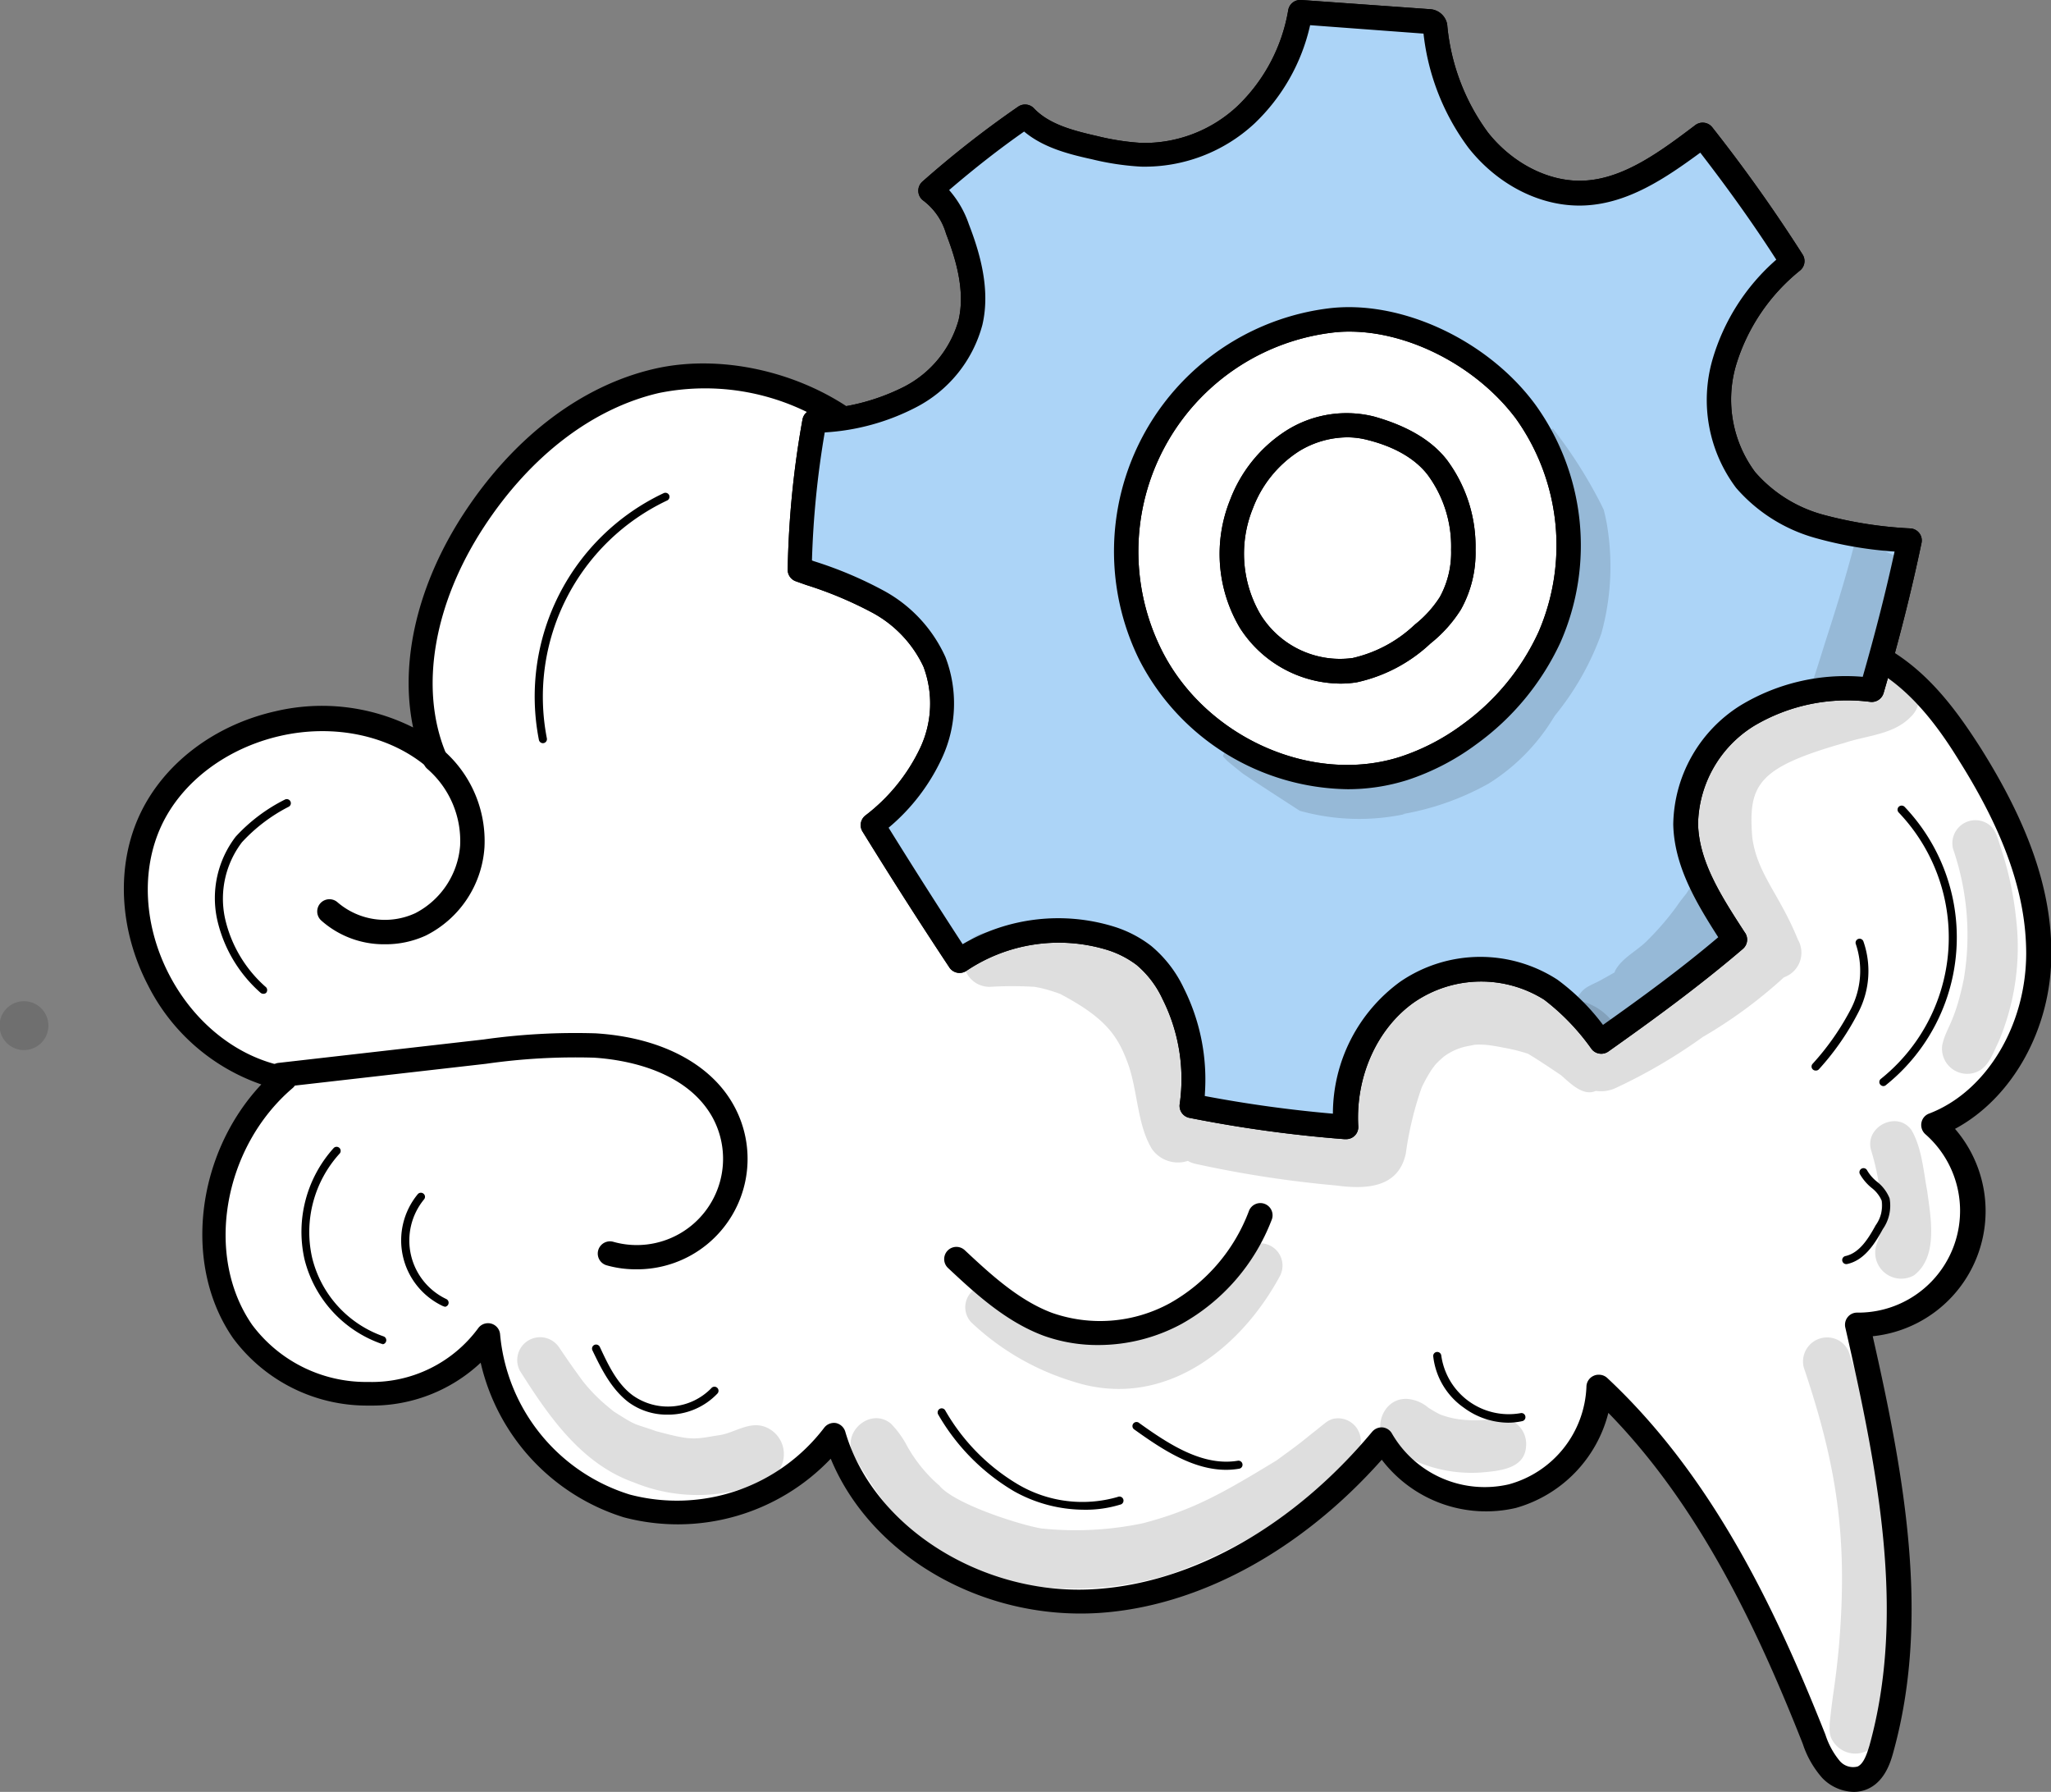 <svg xmlns="http://www.w3.org/2000/svg" viewBox="0 0 221.58 193.56"><rect x="0" y="0" width="221.58" height="193.56" fill="#808080" stroke="none"/><defs><style>.cls-1{fill:#fff;}.cls-2{fill:#acd4f7;}.cls-3{opacity:0.13;}</style></defs><g id="Layer_2" data-name="Layer 2"><g id="Layer_1-2" data-name="Layer 1"><path class="cls-1" d="M191.88,70c4-1.66,8.78-.59,12.39,1.83s6.26,6,8.58,9.7c4.08,6.5,7.44,13.82,7.41,21.5s-4.16,15.74-11.34,18.49a12.3,12.3,0,0,1-8.28,21.58c3.49,15.16,6.72,31,2.59,45.83-.34,1.22-.83,2.55-2,3.09a3.18,3.18,0,0,1-3.44-.87,9.37,9.37,0,0,1-1.83-3.28c-5.53-13.93-12.29-27.82-23.25-38.05a12.44,12.44,0,0,1-23.38,5.66c-7.78,9.29-18.68,16.64-30.77,17.43s-25-6.34-28.44-18a20.72,20.72,0,0,1-37.4-10.76c-6.5,9-20.77,7.94-26.55-.38S23.09,123,30.8,116.45c-11.92-2.11-19.63-16.9-14.53-27.87S37.65,74,46.94,81.7c-3.44-8.32-.64-18.05,4.29-25.57,4.64-7.07,11.46-13.08,19.7-15a26.27,26.27,0,0,1,23.63,6.93c.06-4.08,11.76,1.69,14.72-1.11s-2.88-14.24,1.06-15.26a18.19,18.19,0,0,1,9.54-.25c6,1.75,9.79,7.78,12.47,13.23,2.07-6.35,7.68-11.11,13.93-13.43s13.11-2.5,19.76-1.94c5.26.45,10.91,1.55,14.47,5.45,4.9,5.38,3.93,13.7,2.66,20.87a8.53,8.53,0,0,1,10.9,2.78C196.3,61.88,195.35,67,191.88,70Z"/><path d="M200.24,193.56a4.88,4.88,0,0,1-3.36-1.49,10.48,10.48,0,0,1-2.12-3.71c-4.75-12-10.95-25.46-21-35.74a14.32,14.32,0,0,1-10,10.27,14.17,14.17,0,0,1-14.48-5.21c-8.74,9.84-19.78,15.84-30.53,16.55-12.69.82-24.69-6.21-29-16.66a22.81,22.81,0,0,1-22.36,6.33,22.83,22.83,0,0,1-15.46-16.7,17.14,17.14,0,0,1-12,4.63h-.14a18,18,0,0,1-14.61-7.28c-5.47-7.88-4-19.9,3.05-27.41A21.61,21.61,0,0,1,16,106.45c-3.13-6-3.48-12.91-.91-18.43s8.05-9.7,14.67-11.19a21.9,21.9,0,0,1,14.87,1.75c-1.48-7.09.47-15.48,5.52-23.18,5.39-8.21,12.67-13.73,20.5-15.55S88,40.51,94.24,46c1.49-1.16,4.2-.68,7.33-.12,2.49.44,5.89,1,6.81.17s.29-4.21-.16-6.67c-.71-4-1.45-8.07,1.79-8.91a19.28,19.28,0,0,1,10.24-.24c5.65,1.65,9.34,6.59,12,11.38A24.86,24.86,0,0,1,145.82,30c5.58-2.08,12-2.72,20.34-2,5,.42,11.31,1.48,15.32,5.87,4.6,5.05,4.5,12.35,3.36,19.73a9.87,9.87,0,0,1,10.34,4.1,10.1,10.1,0,0,1,.06,10.22A16.06,16.06,0,0,1,205,70.73c4,2.67,6.76,6.6,9,10.1,5.22,8.31,7.64,15.36,7.62,22.21,0,8.12-4.23,15.59-10.41,18.9a13.59,13.59,0,0,1-8.89,22.4c3.53,15.53,6.19,30.66,2.22,44.95-.25.91-.85,3.06-2.69,3.92A3.69,3.69,0,0,1,200.24,193.56Zm-27.5-45.06a1.3,1.3,0,0,1,.9.35c11.6,10.84,18.42,25.56,23.57,38.53a8.46,8.46,0,0,0,1.55,2.84,1.9,1.9,0,0,0,1.93.6c.66-.31,1-1.36,1.27-2.24,3.94-14.16,1-29.45-2.6-45.18a1.32,1.32,0,0,1,.26-1.13,1.28,1.28,0,0,1,1-.48h.17a11,11,0,0,0,7.22-19.27,1.33,1.33,0,0,1-.43-1.23,1.29,1.29,0,0,1,.83-1c6.15-2.35,10.46-9.45,10.49-17.26,0-6.32-2.27-12.93-7.21-20.8-2-3.26-4.62-6.92-8.19-9.3s-7.87-3.07-11.15-1.71a1.33,1.33,0,0,1-1.63-.53A1.31,1.31,0,0,1,191,69c2.93-2.53,3.8-7,1.93-9.88a7.19,7.19,0,0,0-9.15-2.33,1.33,1.33,0,0,1-1.41-.09,1.31,1.31,0,0,1-.53-1.3c1.24-7,2.18-14.79-2.34-19.75-3.39-3.72-9.05-4.64-13.6-5-7.89-.67-14-.08-19.19,1.86-6.43,2.4-11.34,7.11-13.14,12.61a1.32,1.32,0,0,1-2.44.17c-2.44-5-6-10.9-11.65-12.54a16.57,16.57,0,0,0-8.84.26c-.87.22-.21,3.91.15,5.89.64,3.55,1.3,7.22-.63,9.05s-5.54,1.13-9.08.5c-1.73-.31-4.62-.82-5.23-.4v.06a1.33,1.33,0,0,1-.83,1.21,1.31,1.31,0,0,1-1.43-.3,25,25,0,0,0-22.39-6.57c-7.17,1.66-13.88,6.79-18.89,14.43-5.47,8.34-7,17.44-4.19,24.35a1.31,1.31,0,0,1-.43,1.57,1.34,1.34,0,0,1-1.63,0c-4.05-3.38-10-4.62-15.77-3.31s-10.64,4.94-12.86,9.72-1.9,10.8.86,16.1,7.51,9,12.71,9.92a1.32,1.32,0,0,1,.62,2.3c-7.54,6.43-9.54,18.16-4.37,25.59a15.37,15.37,0,0,0,12.46,6.16h.12a14.28,14.28,0,0,0,11.82-5.79,1.31,1.31,0,0,1,2.38.67,20,20,0,0,0,14,17.28,20,20,0,0,0,21-7.2,1.33,1.33,0,0,1,1.29-.52,1.35,1.35,0,0,1,1,.93c3,10.35,14.94,17.84,27.08,17,10.52-.69,21.4-6.87,29.85-17a1.35,1.35,0,0,1,1.14-.46,1.31,1.31,0,0,1,1,.68A11.57,11.57,0,0,0,163,160.34a11.39,11.39,0,0,0,8.39-10.52,1.31,1.31,0,0,1,.79-1.21A1.22,1.22,0,0,1,172.74,148.5Z"/><path d="M118.76,145.29a17.23,17.23,0,0,1-6-1c-4.14-1.54-7.45-4.62-10.36-7.34a1.32,1.32,0,0,1,1.8-1.93c2.73,2.55,5.83,5.44,9.47,6.8a15.71,15.71,0,0,0,12.72-1.05,19.13,19.13,0,0,0,8.52-9.91,1.32,1.32,0,1,1,2.46.95A21.81,21.81,0,0,1,127.67,143,18.92,18.92,0,0,1,118.76,145.29Z"/><path d="M68.66,137.11a11.4,11.4,0,0,1-3.12-.43,1.32,1.32,0,0,1,.72-2.54,9.32,9.32,0,0,0,10.63-13.59c-3-5.17-9.88-6.12-12.72-6.3a68,68,0,0,0-11.66.66l-22.18,2.53a1.32,1.32,0,0,1-.3-2.62l22.18-2.53a70.68,70.68,0,0,1,12.12-.67c6.91.42,12.32,3.19,14.85,7.62a11.93,11.93,0,0,1-10.52,17.87Z"/><path d="M41.56,102a10.17,10.17,0,0,1-6.88-2.59,1.32,1.32,0,0,1,1.79-1.94,7.84,7.84,0,0,0,8.4,1.17,9,9,0,0,0,4.84-7.3,10.3,10.3,0,0,0-3.55-8.29,1.32,1.32,0,0,1,1.74-2,13,13,0,0,1,4.44,10.47A11.51,11.51,0,0,1,46,101.06,10.41,10.41,0,0,1,41.56,102Z"/><path class="cls-1" d="M141.31,34.67A30.05,30.05,0,0,0,124,49.24a24.65,24.65,0,0,0,0,22.36c5.36,9.91,18.66,14.34,29.19,10.33,11.48-4.38,18.46-18.16,15.1-30S151.37,31.31,141.31,34.67Zm13.94,31a12.44,12.44,0,0,1-5.73,5.82c-5.35,2.63-11.44.37-14.62-4.5s-2.78-11.74.58-16.59a10.65,10.65,0,0,1,6.75-4.86,9.17,9.17,0,0,1,7.61,1.72A8.1,8.1,0,0,1,153.65,49c2.12,1.75,3,5.26,3.2,7.9A20,20,0,0,1,155.25,65.65Z"/><path class="cls-2" d="M196.61,56.88a16.25,16.25,0,0,1-8-5,14.44,14.44,0,0,1-2.34-12.66,22.13,22.13,0,0,1,7.35-10.92,165.42,165.42,0,0,0-9.68-13.63c-4.15,3.07-8.13,6-12.73,6.21-4.44.22-8.75-2.21-11.51-5.69A24.58,24.58,0,0,1,155,2.88c-.16-.42-.38-.51-.55-.52l-14-1a20,20,0,0,1-5.87,11,16.13,16.13,0,0,1-11.31,4.36,27.9,27.9,0,0,1-5-.76c-2.72-.6-5.59-1.33-7.51-3.35a107.49,107.49,0,0,0-10.24,8,8,8,0,0,1,2.92,4.17c1.24,3.22,2.19,6.74,1.4,10.1a12.9,12.9,0,0,1-6.55,8.06A24.42,24.42,0,0,1,88,45.55a98.89,98.89,0,0,0-1.62,16,50.77,50.77,0,0,1,8.5,3.51,13.94,13.94,0,0,1,6.06,6.44,12.7,12.7,0,0,1-.36,9.84,21.4,21.4,0,0,1-6.31,7.8c3.17,5.15,6.22,9.93,9.36,14.65a19.29,19.29,0,0,1,16.26-2.46,11.63,11.63,0,0,1,3.69,1.89,12.24,12.24,0,0,1,3.15,4.11,20.5,20.5,0,0,1,2,12.13,139.91,139.91,0,0,0,16.63,2.28c-.33-5.71,2.14-11.45,6.66-14.58a14.06,14.06,0,0,1,15.51-.25,25.33,25.33,0,0,1,5.42,5.61c5-3.5,9.85-7.08,14.44-11-2.57-4-5.17-8-5.27-12.48-.11-4.68,2.7-9.15,6.64-11.69a20.94,20.94,0,0,1,13.48-2.82c1.6-5.44,2.95-10.76,4.08-16.12A46,46,0,0,1,196.61,56.88Zm-29.23,12a26.74,26.74,0,0,1-8.64,10.48A24.64,24.64,0,0,1,151.68,83c-10.4,3.34-22.6-2.52-27.43-12.32a25.14,25.14,0,0,1,19.37-36c7.08-.91,16,2.91,21.15,9.81A24.74,24.74,0,0,1,167.38,68.84Z"/><g class="cls-3"><path d="M173.73,57.48a19.36,19.36,0,0,0-.47-2.41l-.27-.56a50.37,50.37,0,0,0-5.23-8.22,1.76,1.76,0,0,0-.69,1c-.21,1.38.86,2.64,1.2,4,1.22,3.61,2,5.35,1.63,8.66A38.88,38.88,0,0,1,167.19,69a29.39,29.39,0,0,1-2.74,4.4c-.32.38-.43.55-.38.56-.53.41-1,.93-1.49,1.36-1.08.92-2.16,1.85-3.26,2.76a10.47,10.47,0,0,0-1.09.94c.17-.26-.3.19-.75.57-.24.16-1.32.9-1.88,1.18A40.94,40.94,0,0,1,145.73,83,24.44,24.44,0,0,1,138,82c-1.52-.44-2.86-2-4.52-1.65a1.9,1.9,0,0,0-1.36,1.35l.48.51c.56.46,1.12.92,1.69,1.37,2,1.33,4.08,2.67,6.13,4a23.81,23.81,0,0,0,11.36.36l-.26,0a29.26,29.26,0,0,0,9.31-3.3,21.55,21.55,0,0,0,7-7.1l.16-.25v0A30,30,0,0,0,173,68.44,27.19,27.19,0,0,0,173.73,57.48Z"/></g><g class="cls-3"><path d="M184.83,94.73a2.92,2.92,0,0,0-1.3.37,4,4,0,0,0-1.32,1.39c-.34.43-.69.86-1,1.32a29.55,29.55,0,0,1-3.17,3.71c-1.12,1.19-2.86,1.94-3.59,3.42,0,0,0,.06,0,.09-.43.24-.85.49-1.29.72-.81.51-1.87.75-2.43,1.55-1.75,2.09,1,5.15,3.28,3.74a33.56,33.56,0,0,0,6.7-4.62l.31-.31a48.32,48.32,0,0,0,4.53-4,19.85,19.85,0,0,0,1.63-1.9,34.83,34.83,0,0,1-1.41-3.26C185.41,96.18,185.1,95.46,184.83,94.73Z"/></g><g class="cls-3"><path d="M200.51,58.13c-.91,3.53-1.95,7-3.08,10.48-.52,1.61-1,3.23-1.55,4.85a2.53,2.53,0,0,0,2.64.89l.14-.06a2,2,0,0,0,3.45-.61c.2-.76.52-1.52.79-2.29a2,2,0,0,0,.48-.3c1-.74,1.28-2.1,1.65-3.22A35.81,35.81,0,0,0,206,61c0-.13,0-.27,0-.41Q203.24,59.4,200.51,58.13Z"/></g><path d="M145.33,123.05h-.1a141,141,0,0,1-16.78-2.31,1.32,1.32,0,0,1-1-1.48,19.2,19.2,0,0,0-1.86-11.35,10.65,10.65,0,0,0-2.79-3.67,10.38,10.38,0,0,0-3.28-1.66,17.9,17.9,0,0,0-15.13,2.3,1.32,1.32,0,0,1-1.82-.37c-3.09-4.66-6.16-9.46-9.39-14.69a1.32,1.32,0,0,1,.3-1.72,19.91,19.91,0,0,0,5.93-7.3,11.28,11.28,0,0,0,.35-8.8,12.82,12.82,0,0,0-5.5-5.81,41.72,41.72,0,0,0-7.15-3l-1.13-.4a1.31,1.31,0,0,1-.88-1.28A101.14,101.14,0,0,1,86.7,45.3a1.32,1.32,0,0,1,1.21-1.07,22.9,22.9,0,0,0,9.74-2.44,11.65,11.65,0,0,0,5.91-7.21c.75-3.22-.33-6.68-1.35-9.33a6.88,6.88,0,0,0-2.43-3.56,1.32,1.32,0,0,1-.12-2.08A109.44,109.44,0,0,1,110,11.52a1.32,1.32,0,0,1,1.7.18c1.63,1.72,4.16,2.39,6.84,3a26.69,26.69,0,0,0,4.8.74,14.71,14.71,0,0,0,10.37-4,18.66,18.66,0,0,0,5.46-10.32A1.32,1.32,0,0,1,140.59,0l14,1a2,2,0,0,1,1.69,1.37,1.63,1.63,0,0,1,.07.3,23.1,23.1,0,0,0,4.41,11.65c2.69,3.39,6.68,5.39,10.4,5.19,4.27-.21,8.21-3.13,12-6a1.32,1.32,0,0,1,1.83.25,167.49,167.49,0,0,1,9.76,13.74,1.32,1.32,0,0,1-.27,1.71,20.9,20.9,0,0,0-6.93,10.25A13.14,13.14,0,0,0,189.62,51,14.92,14.92,0,0,0,197,55.61a44.56,44.56,0,0,0,9.41,1.47,1.32,1.32,0,0,1,.95.52,1.29,1.29,0,0,1,.23,1.06c-1.11,5.29-2.45,10.59-4.1,16.22a1.34,1.34,0,0,1-1.4.94,19.68,19.68,0,0,0-12.64,2.62,12.74,12.74,0,0,0-6,10.55c.1,4.07,2.47,7.76,5,11.66l.09.13a1.32,1.32,0,0,1-.25,1.72c-4.77,4.08-9.81,7.74-14.54,11.09a1.33,1.33,0,0,1-1.8-.27,24.59,24.59,0,0,0-5.12-5.33,12.8,12.8,0,0,0-14,.24c-4,2.78-6.4,8-6.09,13.43a1.3,1.3,0,0,1-1.32,1.39Zm-15.18-4.66A139.31,139.31,0,0,0,144,120.3a17.65,17.65,0,0,1,7.25-14.24,15.31,15.31,0,0,1,17-.24,23.58,23.58,0,0,1,4.93,4.89c4.09-2.9,8.36-6,12.45-9.47-2.42-3.78-4.76-7.71-4.86-12.19A15.43,15.43,0,0,1,188,76.22a21.93,21.93,0,0,1,13.24-3.11c1.34-4.67,2.48-9.12,3.44-13.53a41.88,41.88,0,0,1-8.46-1.44,17.57,17.57,0,0,1-8.66-5.44A15.79,15.79,0,0,1,185,38.87a22.78,22.78,0,0,1,6.9-10.82c-2.36-3.68-5.06-7.48-8.21-11.56-3.8,2.79-7.77,5.46-12.42,5.7s-9.39-2.14-12.6-6.19a25.29,25.29,0,0,1-4.88-12.37l-12.25-.91a21,21,0,0,1-6,10.61A17.44,17.44,0,0,1,123.27,18a29,29,0,0,1-5.28-.79c-2.6-.57-5.28-1.27-7.35-3-2.63,1.84-5.25,3.88-8.1,6.32a10.92,10.92,0,0,1,2.13,3.69c1.16,3,2.37,7,1.46,10.88a14.11,14.11,0,0,1-7.21,8.92,24.49,24.49,0,0,1-9.82,2.69,98.72,98.72,0,0,0-1.38,13.83l.21.08a42.62,42.62,0,0,1,7.61,3.22A15.33,15.33,0,0,1,102.15,71a14,14,0,0,1-.38,10.88A21.62,21.62,0,0,1,96,89.41c2.75,4.43,5.39,8.57,8,12.58a20.42,20.42,0,0,1,16.27-1.92,12.77,12.77,0,0,1,4.1,2.11,13.34,13.34,0,0,1,3.51,4.54A22,22,0,0,1,130.15,118.39ZM154.36,3.67Z"/><path d="M144.71,73.84a13,13,0,0,1-10.75-6,15.64,15.64,0,0,1-1.05-13.88,15.3,15.3,0,0,1,6-7.41A12.2,12.2,0,0,1,148.46,45h0c3.54,1,6.18,2.53,7.85,4.67a15.67,15.67,0,0,1,3.1,9.73,12.56,12.56,0,0,1-1.58,6.44,14.6,14.6,0,0,1-3.29,3.67,16.85,16.85,0,0,1-7.95,4.19A10.76,10.76,0,0,1,144.71,73.84Zm.84-26.6a10.07,10.07,0,0,0-5.24,1.52,12.63,12.63,0,0,0-4.95,6.14,13,13,0,0,0,.83,11.5,10.1,10.1,0,0,0,9.94,4.68,14.35,14.35,0,0,0,6.71-3.6,12.14,12.14,0,0,0,2.72-3,10,10,0,0,0,1.21-5.11,13,13,0,0,0-2.54-8.09c-1.31-1.69-3.48-3-6.46-3.75A8.61,8.61,0,0,0,145.55,47.24Z"/><path d="M145.6,85.25a25.7,25.7,0,0,1-22.53-14,26.46,26.46,0,0,1,20.38-37.93c7.79-1,17.21,3.35,22.38,10.33a26,26,0,0,1,2.76,25.73,28.22,28.22,0,0,1-9.07,11,26.23,26.23,0,0,1-7.44,3.87A21.32,21.32,0,0,1,145.6,85.25Zm.18-49.43a14.71,14.71,0,0,0-2,.13h0A23.81,23.81,0,0,0,125.44,70.1c4.67,9.49,16.27,14.72,25.84,11.65A23.67,23.67,0,0,0,158,78.26a25.39,25.39,0,0,0,8.22-10,23.56,23.56,0,0,0-2.47-23.07C159.51,39.56,152.24,35.82,145.78,35.82Zm-2.16-1.18h0Z"/><path class="cls-2" d="M196.61,56.88a16.25,16.25,0,0,1-8-5,14.44,14.44,0,0,1-2.34-12.66,22.13,22.13,0,0,1,7.35-10.92,165.42,165.42,0,0,0-9.68-13.63c-4.15,3.07-8.13,6-12.73,6.21-4.44.22-8.75-2.21-11.51-5.69A24.58,24.58,0,0,1,155,2.88c-.16-.42-.38-.51-.55-.52l-14-1a20,20,0,0,1-5.87,11,16.13,16.13,0,0,1-11.31,4.36,27.9,27.9,0,0,1-5-.76c-2.72-.6-5.59-1.33-7.51-3.35a107.49,107.49,0,0,0-10.24,8,8,8,0,0,1,2.92,4.17c1.24,3.22,2.19,6.74,1.4,10.1a12.9,12.9,0,0,1-6.55,8.06A24.42,24.42,0,0,1,88,45.55a98.89,98.89,0,0,0-1.62,16,50.77,50.77,0,0,1,8.5,3.51,13.94,13.94,0,0,1,6.06,6.44,12.7,12.7,0,0,1-.36,9.84,21.4,21.4,0,0,1-6.31,7.8c3.17,5.15,6.22,9.93,9.36,14.65a19.29,19.29,0,0,1,16.26-2.46,11.63,11.63,0,0,1,3.69,1.89,12.24,12.24,0,0,1,3.15,4.11,20.5,20.5,0,0,1,2,12.13,139.91,139.91,0,0,0,16.63,2.28c-.33-5.71,2.14-11.45,6.66-14.58a14.06,14.06,0,0,1,15.51-.25,25.33,25.33,0,0,1,5.42,5.61c5-3.5,9.85-7.08,14.44-11-2.57-4-5.17-8-5.27-12.48-.11-4.68,2.7-9.15,6.64-11.69a20.94,20.94,0,0,1,13.48-2.82c1.6-5.44,2.95-10.76,4.08-16.12A46,46,0,0,1,196.61,56.88Zm-29.23,12a26.74,26.74,0,0,1-8.64,10.48A24.64,24.64,0,0,1,151.68,83c-10.4,3.34-22.6-2.52-27.43-12.32a25.14,25.14,0,0,1,19.37-36c7.08-.91,16,2.91,21.15,9.81A24.74,24.74,0,0,1,167.38,68.84Z"/><g class="cls-3"><path d="M173.73,57.48a19.36,19.36,0,0,0-.47-2.41l-.27-.56a50.37,50.37,0,0,0-5.23-8.22,1.76,1.76,0,0,0-.69,1c-.21,1.38.86,2.64,1.2,4,1.22,3.61,2,5.35,1.63,8.66A38.88,38.88,0,0,1,167.19,69a29.39,29.39,0,0,1-2.74,4.4c-.32.38-.43.55-.38.56-.53.41-1,.93-1.49,1.36-1.08.92-2.16,1.85-3.26,2.76a10.47,10.47,0,0,0-1.09.94c.17-.26-.3.19-.75.57-.24.16-1.32.9-1.88,1.18A40.94,40.94,0,0,1,145.73,83,24.44,24.44,0,0,1,138,82c-1.52-.44-2.86-2-4.52-1.65a1.9,1.9,0,0,0-1.36,1.35l.48.51c.56.46,1.12.92,1.69,1.37,2,1.33,4.08,2.67,6.13,4a23.81,23.81,0,0,0,11.36.36l-.26,0a29.26,29.26,0,0,0,9.31-3.3,21.55,21.55,0,0,0,7-7.1l.16-.25v0A30,30,0,0,0,173,68.44,27.19,27.19,0,0,0,173.73,57.48Z"/></g><g class="cls-3"><path d="M184.83,94.73a2.92,2.92,0,0,0-1.3.37,4,4,0,0,0-1.32,1.39c-.34.43-.69.86-1,1.32a29.55,29.55,0,0,1-3.17,3.71c-1.12,1.19-2.86,1.94-3.59,3.42,0,0,0,.06,0,.09-.43.24-.85.49-1.29.72-.81.51-1.87.75-2.43,1.55-1.75,2.09,1,5.15,3.28,3.74a33.56,33.56,0,0,0,6.7-4.62l.31-.31a48.32,48.32,0,0,0,4.53-4,19.85,19.85,0,0,0,1.63-1.9,34.83,34.83,0,0,1-1.41-3.26C185.41,96.18,185.1,95.46,184.83,94.73Z"/></g><g class="cls-3"><path d="M200.51,58.13c-.91,3.53-1.95,7-3.08,10.48-.52,1.61-1,3.23-1.55,4.85a2.53,2.53,0,0,0,2.64.89l.14-.06a2,2,0,0,0,3.45-.61c.2-.76.52-1.52.79-2.29a2,2,0,0,0,.48-.3c1-.74,1.28-2.1,1.65-3.22A35.81,35.81,0,0,0,206,61c0-.13,0-.27,0-.41Q203.24,59.4,200.51,58.13Z"/></g><path d="M145.33,123.05h-.1a141,141,0,0,1-16.78-2.31,1.32,1.32,0,0,1-1-1.48,19.2,19.2,0,0,0-1.86-11.35,10.65,10.65,0,0,0-2.79-3.67,10.38,10.38,0,0,0-3.28-1.66,17.9,17.9,0,0,0-15.13,2.3,1.32,1.32,0,0,1-1.82-.37c-3.09-4.66-6.16-9.46-9.39-14.69a1.32,1.32,0,0,1,.3-1.72,19.91,19.91,0,0,0,5.93-7.3,11.28,11.28,0,0,0,.35-8.8,12.82,12.82,0,0,0-5.5-5.81,41.72,41.72,0,0,0-7.15-3l-1.13-.4a1.31,1.31,0,0,1-.88-1.28A101.14,101.14,0,0,1,86.7,45.3a1.32,1.32,0,0,1,1.21-1.07,22.9,22.9,0,0,0,9.74-2.44,11.65,11.65,0,0,0,5.91-7.21c.75-3.22-.33-6.68-1.35-9.33a6.88,6.88,0,0,0-2.43-3.56,1.32,1.32,0,0,1-.12-2.08A109.44,109.44,0,0,1,110,11.52a1.32,1.32,0,0,1,1.7.18c1.63,1.72,4.16,2.39,6.84,3a26.69,26.69,0,0,0,4.8.74,14.71,14.71,0,0,0,10.37-4,18.66,18.66,0,0,0,5.46-10.32A1.32,1.32,0,0,1,140.59,0l14,1a2,2,0,0,1,1.69,1.37,1.63,1.63,0,0,1,.07.3,23.1,23.1,0,0,0,4.41,11.65c2.69,3.39,6.68,5.39,10.4,5.19,4.27-.21,8.21-3.13,12-6a1.32,1.32,0,0,1,1.83.25,167.49,167.49,0,0,1,9.76,13.74,1.32,1.32,0,0,1-.27,1.71,20.9,20.9,0,0,0-6.93,10.25A13.14,13.14,0,0,0,189.62,51,14.92,14.92,0,0,0,197,55.61a44.56,44.56,0,0,0,9.41,1.47,1.32,1.32,0,0,1,.95.52,1.29,1.29,0,0,1,.23,1.06c-1.11,5.29-2.45,10.59-4.1,16.22a1.34,1.34,0,0,1-1.4.94,19.68,19.68,0,0,0-12.64,2.62,12.74,12.74,0,0,0-6,10.55c.1,4.07,2.47,7.76,5,11.66l.09.13a1.32,1.32,0,0,1-.25,1.72c-4.77,4.08-9.81,7.74-14.54,11.09a1.33,1.33,0,0,1-1.8-.27,24.59,24.59,0,0,0-5.12-5.33,12.8,12.8,0,0,0-14,.24c-4,2.78-6.4,8-6.09,13.43a1.3,1.3,0,0,1-1.32,1.39Zm-15.18-4.66A139.31,139.31,0,0,0,144,120.3a17.65,17.65,0,0,1,7.25-14.24,15.31,15.31,0,0,1,17-.24,23.58,23.58,0,0,1,4.93,4.89c4.09-2.9,8.36-6,12.45-9.47-2.42-3.78-4.76-7.71-4.86-12.19A15.43,15.43,0,0,1,188,76.22a21.93,21.93,0,0,1,13.24-3.11c1.34-4.67,2.48-9.12,3.44-13.53a41.88,41.88,0,0,1-8.46-1.44,17.57,17.57,0,0,1-8.66-5.44A15.79,15.79,0,0,1,185,38.87a22.78,22.78,0,0,1,6.9-10.82c-2.36-3.68-5.06-7.48-8.21-11.56-3.8,2.79-7.77,5.46-12.42,5.7s-9.39-2.14-12.6-6.19a25.29,25.29,0,0,1-4.88-12.37l-12.25-.91a21,21,0,0,1-6,10.61A17.44,17.44,0,0,1,123.27,18a29,29,0,0,1-5.28-.79c-2.6-.57-5.28-1.27-7.35-3-2.63,1.84-5.25,3.88-8.1,6.32a10.92,10.92,0,0,1,2.13,3.69c1.16,3,2.37,7,1.46,10.88a14.11,14.11,0,0,1-7.21,8.92,24.49,24.49,0,0,1-9.82,2.69,98.72,98.72,0,0,0-1.38,13.83l.21.08a42.62,42.62,0,0,1,7.61,3.22A15.33,15.33,0,0,1,102.15,71a14,14,0,0,1-.38,10.88A21.62,21.62,0,0,1,96,89.41c2.75,4.43,5.39,8.57,8,12.58a20.42,20.42,0,0,1,16.27-1.92,12.77,12.77,0,0,1,4.1,2.11,13.34,13.34,0,0,1,3.51,4.54A22,22,0,0,1,130.15,118.39ZM154.36,3.67Z"/><path d="M144.71,73.84a13,13,0,0,1-10.75-6,15.64,15.64,0,0,1-1.05-13.88,15.3,15.3,0,0,1,6-7.41A12.2,12.2,0,0,1,148.46,45h0c3.54,1,6.18,2.53,7.85,4.67a15.67,15.67,0,0,1,3.1,9.73,12.56,12.56,0,0,1-1.58,6.44,14.6,14.6,0,0,1-3.29,3.67,16.85,16.85,0,0,1-7.95,4.19A10.76,10.76,0,0,1,144.71,73.84Zm.84-26.6a10.07,10.07,0,0,0-5.24,1.52,12.63,12.63,0,0,0-4.95,6.14,13,13,0,0,0,.83,11.5,10.1,10.1,0,0,0,9.94,4.68,14.35,14.35,0,0,0,6.71-3.6,12.14,12.14,0,0,0,2.72-3,10,10,0,0,0,1.21-5.11,13,13,0,0,0-2.54-8.09c-1.31-1.69-3.48-3-6.46-3.75A8.61,8.61,0,0,0,145.55,47.24Z"/><path d="M145.6,85.25a25.7,25.7,0,0,1-22.53-14,26.46,26.46,0,0,1,20.38-37.93c7.79-1,17.21,3.35,22.38,10.33a26,26,0,0,1,2.76,25.73,28.22,28.22,0,0,1-9.07,11,26.23,26.23,0,0,1-7.44,3.87A21.32,21.32,0,0,1,145.6,85.25Zm.18-49.43a14.71,14.71,0,0,0-2,.13h0A23.81,23.81,0,0,0,125.44,70.1c4.67,9.49,16.27,14.72,25.84,11.65A23.67,23.67,0,0,0,158,78.26a25.39,25.39,0,0,0,8.22-10,23.56,23.56,0,0,0-2.47-23.07C159.51,39.56,152.24,35.82,145.78,35.82Zm-2.16-1.18h0Z"/><path d="M41.35,145.16a.3.3,0,0,1-.13,0A13,13,0,0,1,32.89,136a13.52,13.52,0,0,1,3.17-12,.44.44,0,0,1,.65.59,12.6,12.6,0,0,0-3,11.22,12,12,0,0,0,7.74,8.55.44.44,0,0,1-.14.85Z"/><path d="M48,141.12a.41.41,0,0,1-.18-.05A7.84,7.84,0,0,1,45.13,129a.44.44,0,0,1,.62-.06.43.43,0,0,1,.06.62,7,7,0,0,0,2.4,10.76.44.44,0,0,1-.19.84Z"/><path d="M28.45,107.35a.48.48,0,0,1-.3-.11,14.9,14.9,0,0,1-4.69-7.92,10.91,10.91,0,0,1,2-8.94,18.37,18.37,0,0,1,5.3-4,.44.44,0,0,1,.6.16.43.43,0,0,1-.16.6,18,18,0,0,0-5.06,3.84,10.06,10.06,0,0,0-1.83,8.22,13.94,13.94,0,0,0,4.43,7.44.45.45,0,0,1,0,.62A.47.47,0,0,1,28.45,107.35Z"/><path d="M58.65,80.28a.45.45,0,0,1-.43-.36A24.29,24.29,0,0,1,71.7,53.27a.45.45,0,0,1,.59.21.44.44,0,0,1-.21.58,23.45,23.45,0,0,0-13,25.69.44.44,0,0,1-.34.52Z"/><path d="M72.13,152.81a7,7,0,0,1-4.25-1.36C66,150,64.94,147.81,64,145.86a.44.44,0,0,1,.21-.58.45.45,0,0,1,.59.21c.87,1.86,1.85,4,3.59,5.26a6.55,6.55,0,0,0,8.45-.79.44.44,0,1,1,.65.59A7.34,7.34,0,0,1,72.13,152.81Z"/><path d="M117.07,163.08a15.57,15.57,0,0,1-7.53-2,22.86,22.86,0,0,1-8.18-8.28.45.45,0,0,1,.15-.61.44.44,0,0,1,.6.15,22,22,0,0,0,7.86,8,13.71,13.71,0,0,0,10.78,1.36.44.44,0,1,1,.27.83A12.74,12.74,0,0,1,117.07,163.08Z"/><path d="M132.47,158.77c-3.53,0-6.81-2.12-9.9-4.34a.44.44,0,1,1,.51-.71c3.34,2.4,6.92,4.68,10.64,4.07a.44.44,0,0,1,.51.36.43.43,0,0,1-.36.5A8.45,8.45,0,0,1,132.47,158.77Z"/><path d="M162.92,153.68a8.17,8.17,0,0,1-4.76-1.61,7.83,7.83,0,0,1-3.32-5.55.43.43,0,0,1,.39-.48.44.44,0,0,1,.48.4,7.36,7.36,0,0,0,8.56,6.21.43.43,0,0,1,.52.33.44.44,0,0,1-.33.53A7.2,7.2,0,0,1,162.92,153.68Z"/><path d="M199.47,136.55a.44.44,0,0,1-.1-.87c1.52-.33,2.48-1.89,3.27-3.33a3.66,3.66,0,0,0,.66-2.64,3.58,3.58,0,0,0-1.13-1.42,5.36,5.36,0,0,1-1.24-1.47.44.44,0,0,1,.79-.39,4.35,4.35,0,0,0,1.05,1.21,4.32,4.32,0,0,1,1.37,1.8,4.41,4.41,0,0,1-.73,3.33c-.94,1.73-2.06,3.38-3.85,3.77Z"/><path d="M203.47,117.32a.45.45,0,0,1-.34-.17.43.43,0,0,1,.07-.61,19.56,19.56,0,0,0,1.93-28.77.44.44,0,0,1,0-.62.45.45,0,0,1,.63,0,20.45,20.45,0,0,1-2,30.05A.42.42,0,0,1,203.47,117.32Z"/><path d="M196.15,115.64a.42.42,0,0,1-.28-.1.43.43,0,0,1-.05-.62,28,28,0,0,0,4.18-6,9,9,0,0,0,.5-6.92.44.44,0,0,1,.24-.57.44.44,0,0,1,.57.25,9.7,9.7,0,0,1-.51,7.61,28.24,28.24,0,0,1-4.31,6.23A.43.43,0,0,1,196.15,115.64Z"/><g class="cls-3"><path d="M2.59,108.15a2.64,2.64,0,0,0,0,5.28A2.64,2.64,0,0,0,2.59,108.15Z"/></g><g class="cls-3"><path d="M203.92,72.59a3.51,3.51,0,0,0-1.62,1.09l-.08,0c-6.3,1.9-14.64,2.45-17.85,9.07a16.2,16.2,0,0,0-.28,11.69c.86,2.52,2.43,4.66,3.78,6.93a46.13,46.13,0,0,1-6.82,4.84,68.49,68.49,0,0,1-6.71,4.33,6.24,6.24,0,0,0-3.47-2.38,31.6,31.6,0,0,0-11.54-2.58c-6.81.44-11.34,5-13.21,11.38a33,33,0,0,0-.78,4.42c-2.63-.31-5.28-.51-7.91-.82-3.67-.5-2.89-.34-6.17-.85-.25-.06-.51-.11-.77-.15-.35-1.41-.57-2.85-.93-4.26a19.1,19.1,0,0,0-8.2-12.23,16.18,16.18,0,0,0-7.55-2.57c-.93-.09-.33,0,.24,0a15.77,15.77,0,0,0-4.55,0c-1.22.16-2.55,0-3.68.42-3,1.14-2,5.71,1.14,5.68a38.76,38.76,0,0,1,4.82,0l.55.1a18.38,18.38,0,0,1,2.2.66c4.86,2.57,6.2,4.47,7.3,7.45s1,6.66,2.63,9.32a3.44,3.44,0,0,0,3.87,1.27,2.87,2.87,0,0,0,.74.3,120.34,120.34,0,0,0,15.22,2.35c3.19.43,6.78.34,7.59-3.46a36.12,36.12,0,0,1,1.71-7.11,16.11,16.11,0,0,1,1-1.82c.12-.19.26-.36.39-.54l.13-.16a9.19,9.19,0,0,1,1-.92l.31-.2a6.26,6.26,0,0,1,2.33-.87l.58-.12a8.64,8.64,0,0,1,1.61.06c.43.06,1.08.17,1.44.25a19,19,0,0,1,2.68.66c1.56.92,3.81,2.49,3.57,2.31,1,.87,2.4,2.33,3.77,1.71a3.86,3.86,0,0,0,2.23-.35,58.27,58.27,0,0,0,9.34-5.48,50.66,50.66,0,0,0,8.76-6.44,2.82,2.82,0,0,0,1.51-4.07c-2-4.94-4.45-7.16-4.94-11.11-.43-5.64.59-7.48,10-10.15,2.41-.81,5.29-.88,7.14-2.82A2.83,2.83,0,0,0,203.92,72.59Z"/></g><g class="cls-3"><path d="M82.41,154.05c-1.69-.45-3.21.82-4.86,1-2.61.43-2.82.58-6.68-.46-2.49-.89-1.93-.44-4.56-2.12l-.14-.11c-.33-.27-1.08-.89-1.34-1.15a18.2,18.2,0,0,1-1.85-2c-.88-1.19-1.73-2.41-2.56-3.64a2.47,2.47,0,0,0-4.26,2.49c3.09,4.89,6.63,10.06,12.32,12.07A18.09,18.09,0,0,0,82.56,160a3.1,3.1,0,0,0,1.71-1.37A3.14,3.14,0,0,0,82.41,154.05Z"/></g><g class="cls-3"><path d="M144,153.27a2.38,2.38,0,0,0-.76.39c.13-.11-.61.47-.93.74-1.92,1.5-1.16,1-4.39,3.35-5.72,3.48-9,5.37-14.44,6.79a35.37,35.37,0,0,1-11,.56c-2.26-.38-9.34-2.61-11-4.63A15.78,15.78,0,0,1,98,156.2a10.3,10.3,0,0,0-1.74-2.41c-2.24-1.86-5.46,1-4,3.47,2.13,3.64,4.52,7.28,8.06,9.71a30.49,30.49,0,0,0,10,4.16,35.46,35.46,0,0,0,16.08-1.07,55.49,55.49,0,0,0,16.44-9.25c1.36-1.32,3.07-2.6,4-4.23A2.46,2.46,0,0,0,144,153.27Z"/></g><g class="cls-3"><path d="M161.49,153.25l-.37.05a13.4,13.4,0,0,1-3.58,0l-.41-.07a9.75,9.75,0,0,1-1.52-.43,12,12,0,0,1-1.31-.75,4,4,0,0,0-1.94-.9c-3.06-.52-4.53,3.81-1.84,5.34a15,15,0,0,0,9.62,2.56c1.85-.17,4.54-.39,4.72-2.74A2.79,2.79,0,0,0,161.49,153.25Z"/></g><g class="cls-3"><path d="M135,134.59c-1.11.89-3.57,4-6,6.06l-.7.58a21.06,21.06,0,0,1-3.62,2.1,14.87,14.87,0,0,1-3.09.77l-.38,0c-1.72.42-7.19-.69-10.57-2.83a14,14,0,0,1-2.37-1.75,2.34,2.34,0,0,0-1.68-.69,2.38,2.38,0,0,0-1.67,4,27.71,27.71,0,0,0,10.94,6.38c9.58,3.16,18-3.21,22.41-11.36A2.41,2.41,0,0,0,135,134.59Z"/></g><g class="cls-3"><path d="M208.2,128.62c-.41-2.18-.57-4.59-1.68-6.53-1.54-2.19-5.13-.38-4.37,2.18a25.31,25.31,0,0,1,1.1,6.33c0,2.59.23,1.57-.57,4a2.81,2.81,0,0,0,4.1,3.16C209.42,135.75,208.59,131.51,208.2,128.62Z"/></g><g class="cls-3"><path d="M204.26,164a65.3,65.3,0,0,0-2.83-12.66q-.72-2.51-1.59-5a2.55,2.55,0,0,0-1.18-1.54,2.6,2.6,0,0,0-3.79,2.91c3.6,10.67,4.76,18.44,3.82,29.88-.34,3.81-.62,5-.9,7.46l-.12,1.1a2.58,2.58,0,0,0,0,.4.13.13,0,0,0,0,.06v-.06a1.71,1.71,0,0,0,0,.45,2.09,2.09,0,0,0,.33,1.05,2.85,2.85,0,0,0,4.42.57,3.48,3.48,0,0,0,.89-2.2c.27-1.42.49-2.85.7-4.29A63.22,63.22,0,0,0,204.26,164Z"/></g><g class="cls-3"><path d="M217.81,99.25a35.81,35.81,0,0,0-1.67-7.72c-.33-1-.54-2.1-1.52-2.62A2.49,2.49,0,0,0,211,91.7a28.58,28.58,0,0,1,1.17,14c-1,4.91-1.95,5.31-2.34,7.2a2.72,2.72,0,0,0,3.41,3c1.54-.42,2-2,2.66-3.33A26.16,26.16,0,0,0,217.81,99.25Z"/></g></g></g></svg>